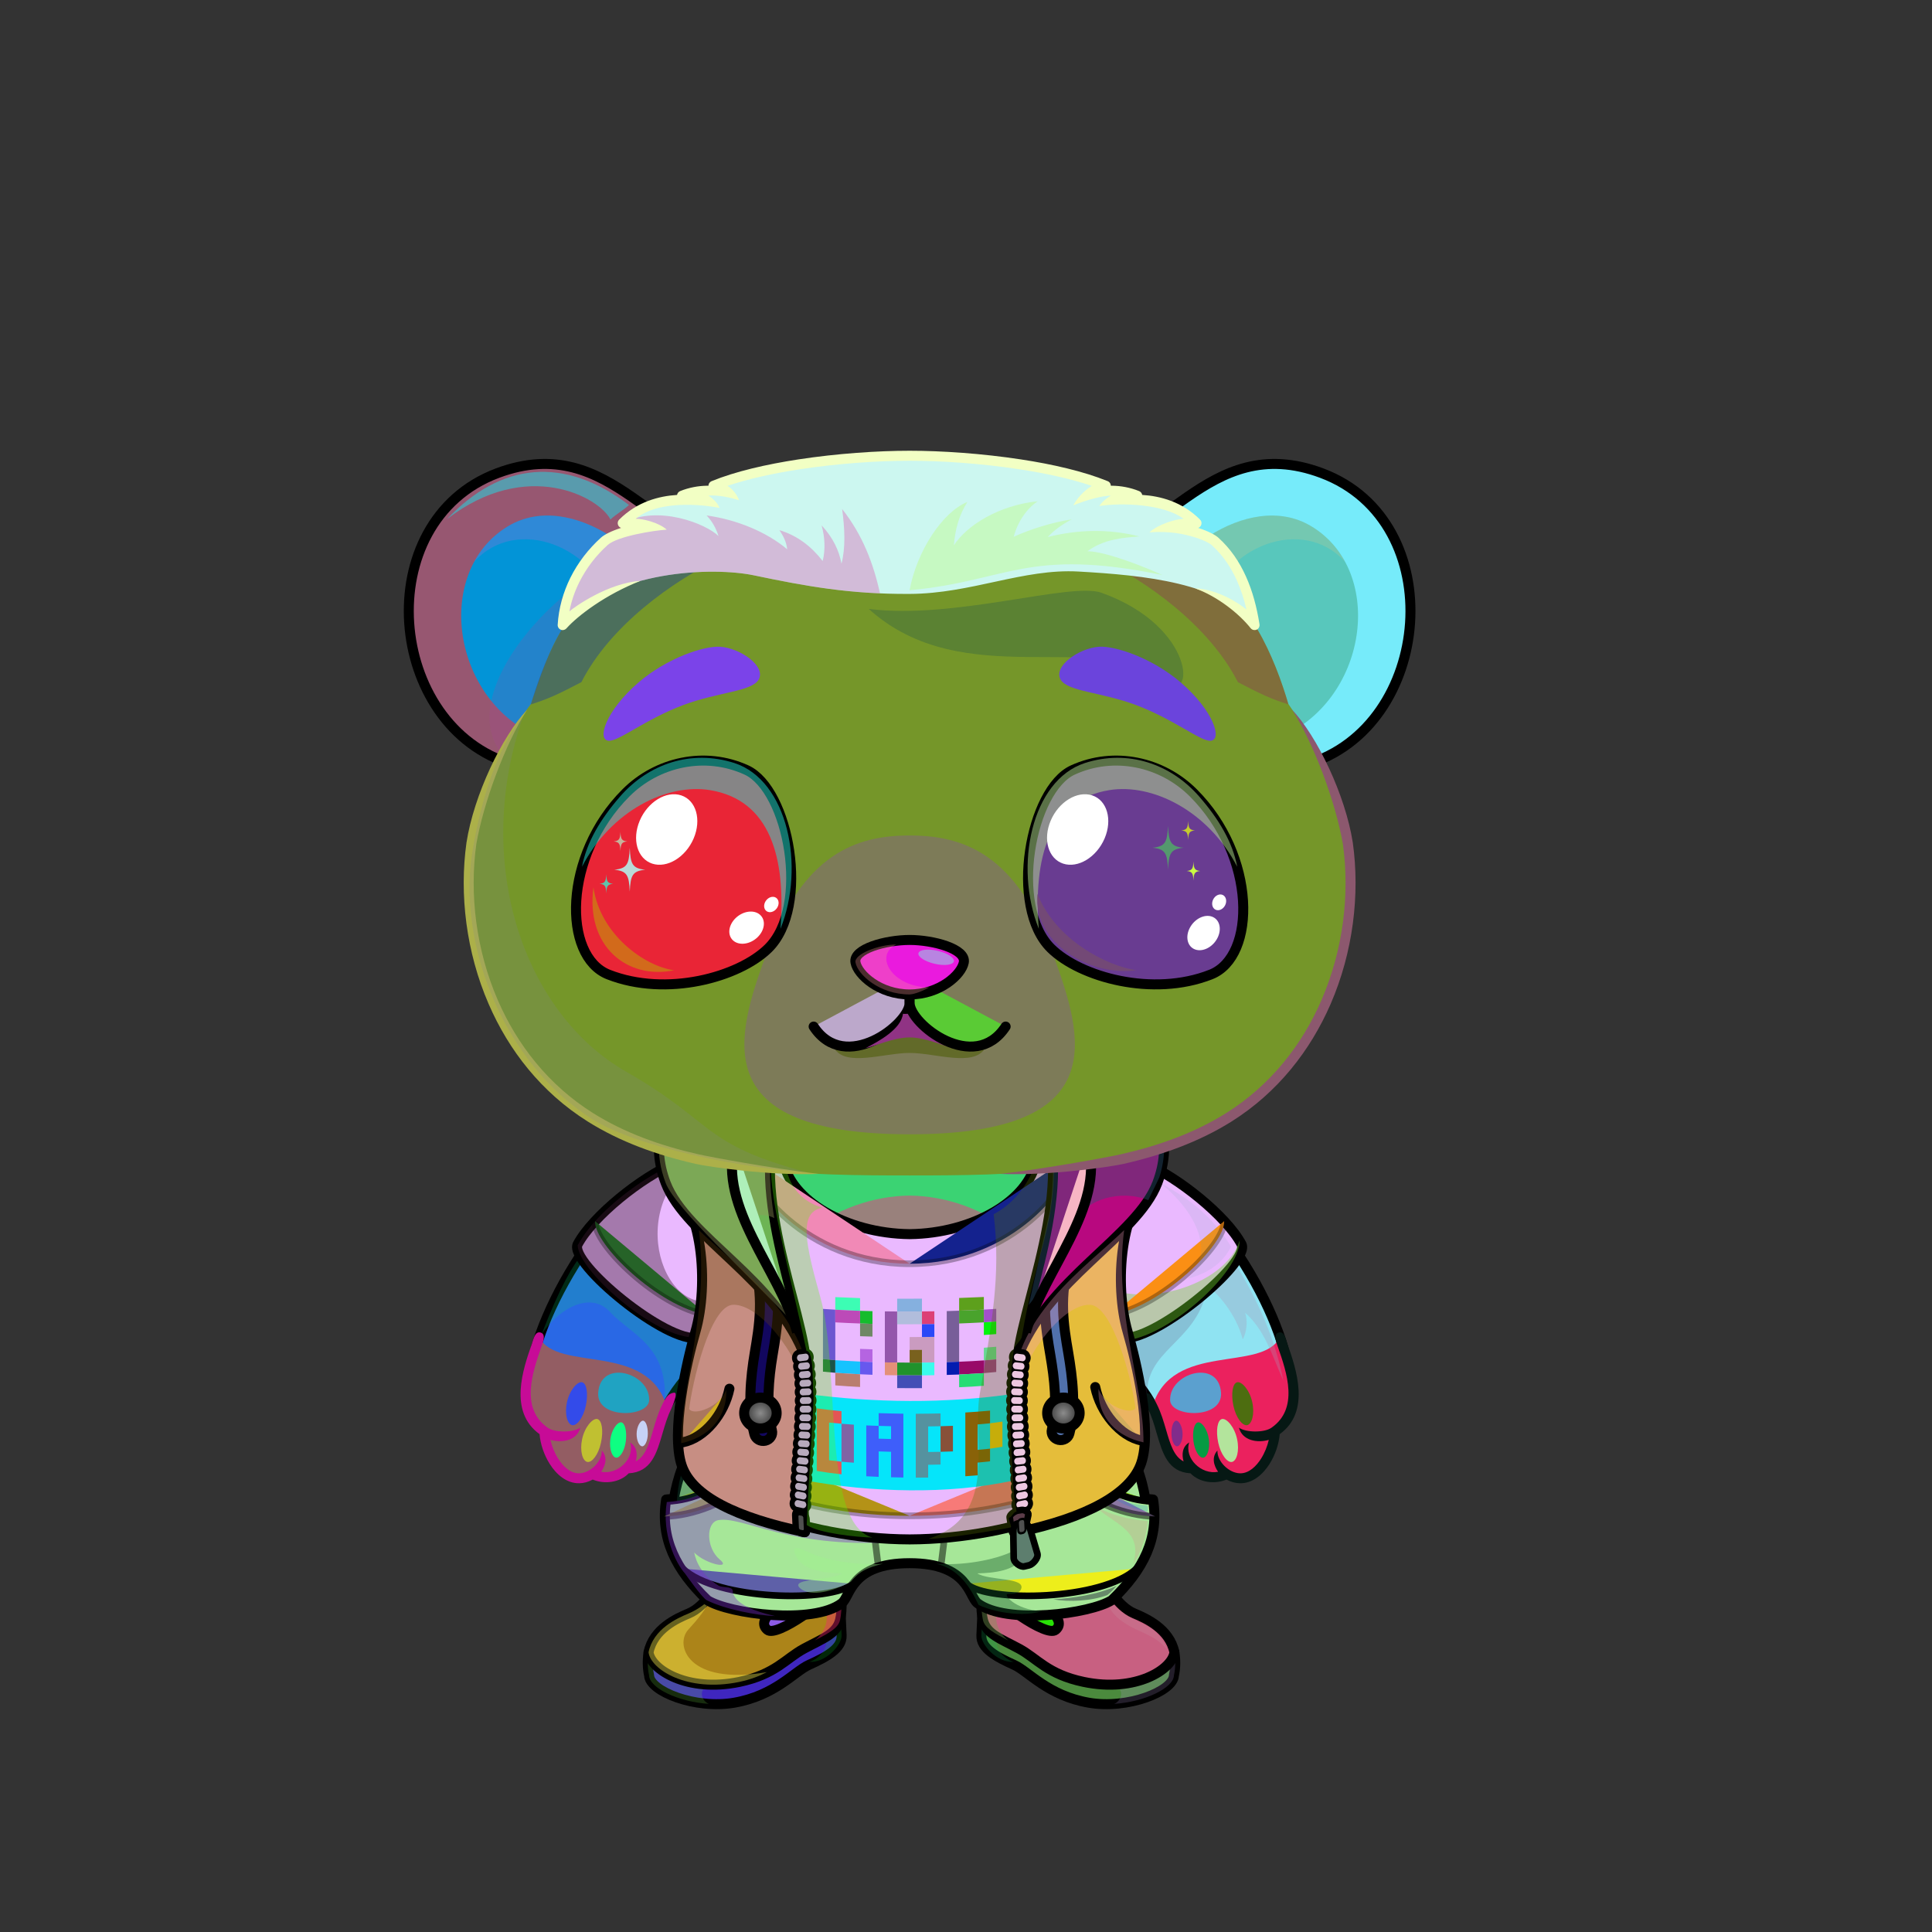 <?xml version="1.0" encoding="UTF-8"?><!DOCTYPE svg PUBLIC "-//W3C//DTD SVG 1.1//EN" "http://www.w3.org/Graphics/SVG/1.1/DTD/svg11.dtd"><!-- Creator: CorelDRAW X7 --><svg xmlns="http://www.w3.org/2000/svg" xmlns:xlink="http://www.w3.org/1999/xlink" xml:space="preserve" width="290mm" height="290mm" version="1.1" style="shape-rendering:geometricPrecision; text-rendering:geometricPrecision; image-rendering:optimizeQuality; fill-rule:evenodd; clip-rule:evenodd" viewBox="0 0 29000 29000">
 <rect x="0" y="0" width="29000" height="29000" fill="#333333" stroke="none"/>
 <defs>
  <style type="text/css">
   <![CDATA[
    .str5 {stroke:black;stroke-width:100;stroke-opacity:0.302}
    .str4 {stroke:black;stroke-width:100;stroke-opacity:0.502}
    .str2 {stroke:black;stroke-width:100;stroke-linecap:round;stroke-linejoin:round;stroke-opacity:0.502}
    .str1 {stroke:black;stroke-width:150}
    .str7 {stroke:black;stroke-width:150}
    .str3 {stroke:black;stroke-width:100;stroke-linecap:round;stroke-linejoin:round}
    .str8 {stroke:black;stroke-width:100;stroke-linecap:round;stroke-linejoin:round}
    .str9 {stroke:black;stroke-width:50;stroke-linecap:round;stroke-linejoin:round}
    .str0 {stroke:black;stroke-width:150;stroke-linecap:round;stroke-linejoin:round}
    .str6 {stroke:black;stroke-width:150;stroke-linecap:round;stroke-linejoin:round}
    .fil1 {fill:none}
    .fil9 {fill:none;fill-rule:nonzero}
    .fil26 {fill:none}
    .fil21 {fill:none}
    .fil25 {fill:black}
    .fil12 {fill:#141414}
    .fil40 {fill:#505050}
    .fil29 {fill:#966888}
    .fil5 {fill:#B58763}
    .fil3 {fill:#F0D6AF}
    .fil58 {fill:white}
    .fil28 {fill:white}
    .fil4 {fill:black;fill-rule:nonzero}
    .fil38 {fill:white;fill-opacity:0.102}
    .fil15 {fill:white;fill-opacity:0.102}
    .fil2 {fill:black;fill-opacity:0.2}
    .fil67 {fill:#FFFFCC;fill-opacity:0.2}
    .fil22 {fill:white;fill-opacity:0.2}
    .fil34 {fill:black;fill-opacity:0.302}
    .fil65 {fill:#CC3300;fill-opacity:0.302}
    .fil6 {fill:white;fill-opacity:0.302}
    .fil63 {fill:black;fill-opacity:0.302}
    .fil14 {fill:black;fill-opacity:0.4}
    .fil33 {fill:black;fill-opacity:0.4}
    .fil64 {fill:#CC3300;fill-opacity:0.502}
    .fil48 {fill:white;fill-opacity:0.502}
    .fil10 {fill:white;fill-opacity:0.502}
    .fil57 {fill:black;fill-opacity:0.502}
    .fil23 {fill:white;fill-opacity:0.502}
    .fil51 {fill:white;fill-opacity:0.502}
    .fil27 {fill:url(#id0)}
    .fil36 {fill:url(#id1)}
    .fil37 {fill:url(#id2)}
    .fil31 {fill:url(#id3)}
    .fil32 {fill:url(#id4)}
    .fil30 {fill:url(#id5)}
    .fil35 {fill:url(#id6)}
    .fil50 {fill:url(#id7)}
    .fil62 {fill:url(#id8)}
    .fil8 {fill:url(#id9)}
    .fil60 {fill:url(#id10)}
    .fil0 {fill:url(#id11)}
    .fil17 {fill:url(#id12)}
    .fil24 {fill:url(#id13)}
    .fil49 {fill:url(#id14)}
    .fil45 {fill:url(#id15)}
    .fil47 {fill:url(#id16)}
    .fil16 {fill:url(#id17)}
    .fil11 {fill:url(#id18)}
    .fil18 {fill:url(#id19)}
    .fil19 {fill:url(#id20)}
    .fil59 {fill:url(#id21)}
    .fil13 {fill:url(#id22)}
    .fil7 {fill:url(#id23)}
    .fil61 {fill:url(#id24)}
    .fil66 {fill:url(#id25)}
    .fil20 {fill:url(#id26)}
    .fil46 {fill:url(#id27)}
    .fil55 {fill:url(#id28)}
    .fil56 {fill:url(#id29)}
    .fil54 {fill:url(#id30)}
    .fil53 {fill:url(#id31)}
    .fil52 {fill:url(#id32)}
    .fil43 {fill:url(#id33)}
    .fil44 {fill:url(#id34)}
    .fil39 {fill:url(#id35);fill-rule:nonzero}
    .fil41 {fill:url(#id36);fill-rule:nonzero}
    .fil42 {fill:url(#id37);fill-rule:nonzero}
   ]]>
  </style>
  <linearGradient id="id0" gradientUnits="userSpaceOnUse" x1="12074" y1="21644.8" x2="15233.1" y2="21644.8">
   <stop offset="0" style="stop-opacity:1; stop-color:#AB820F"/>
   <stop offset="0.271" style="stop-opacity:1; stop-color:#F0B842"/>
   <stop offset="0.639" style="stop-opacity:1; stop-color:#F4BF3F"/>
   <stop offset="1" style="stop-opacity:1; stop-color:#D6A32D"/>
  </linearGradient>
  <linearGradient id="id1" gradientUnits="userSpaceOnUse" x1="15896.9" y1="18738" x2="15896.9" y2="21616.8">
   <stop offset="0" style="stop-opacity:1; stop-color:#282828"/>
   <stop offset="1" style="stop-opacity:1; stop-color:#464646"/>
  </linearGradient>
  <linearGradient id="id2" gradientUnits="userSpaceOnUse" x1="17284.8" y1="16786.5" x2="15460.3" y2="19790">
   <stop offset="0" style="stop-opacity:1; stop-color:#141414"/>
   <stop offset="1" style="stop-opacity:1; stop-color:#323232"/>
  </linearGradient>
  <linearGradient id="id3" gradientUnits="userSpaceOnUse" xlink:href="#id1" x1="11471" y1="18738" x2="11471" y2="21629.5">
  </linearGradient>
  <linearGradient id="id4" gradientUnits="userSpaceOnUse" xlink:href="#id2" x1="10079.1" y1="16786.5" x2="11903.6" y2="19790">
  </linearGradient>
  <linearGradient id="id5" gradientUnits="userSpaceOnUse" xlink:href="#id2" x1="11078.3" y1="22998" x2="11078.3" y2="17222.2">
  </linearGradient>
  <linearGradient id="id6" gradientUnits="userSpaceOnUse" xlink:href="#id2" x1="16285.6" y1="22998" x2="16285.6" y2="17222.2">
  </linearGradient>
  <linearGradient id="id7" gradientUnits="userSpaceOnUse" x1="13654" y1="7273" x2="13654" y2="17644">
   <stop offset="0" style="stop-opacity:1; stop-color:#FFF1DE"/>
   <stop offset="0.749" style="stop-opacity:1; stop-color:#EBCC9F"/>
   <stop offset="1" style="stop-opacity:1; stop-color:#C7A473"/>
  </linearGradient>
  <linearGradient id="id8" gradientUnits="userSpaceOnUse" x1="13654" y1="14109" x2="13654" y2="14927">
   <stop offset="0" style="stop-opacity:1; stop-color:#FFCCCC"/>
   <stop offset="1" style="stop-opacity:1; stop-color:#453F2C"/>
  </linearGradient>
  <linearGradient id="id9" gradientUnits="userSpaceOnUse" x1="13653.8" y1="17442" x2="13653.8" y2="23351">
   <stop offset="0" style="stop-opacity:1; stop-color:#C7A473"/>
   <stop offset="0.059" style="stop-opacity:1; stop-color:#C7A473"/>
   <stop offset="0.529" style="stop-opacity:1; stop-color:#EED2A9"/>
   <stop offset="1" style="stop-opacity:1; stop-color:#EDCC9F"/>
  </linearGradient>
  <linearGradient id="id10" gradientUnits="userSpaceOnUse" x1="15528.4" y1="12994.5" x2="18426.4" y2="12994.5">
   <stop offset="0" style="stop-opacity:1; stop-color:#00FFC8"/>
   <stop offset="0.529" style="stop-opacity:1; stop-color:#00FFC8"/>
   <stop offset="0.502" style="stop-opacity:1; stop-color:#99FFFF"/>
   <stop offset="1" style="stop-opacity:1; stop-color:#00FFC8"/>
  </linearGradient>
  <linearGradient id="id11" gradientUnits="userSpaceOnUse" x1="16980.7" y1="17305.8" x2="17925.5" y2="21098.2">
   <stop offset="0" style="stop-opacity:1; stop-color:#C7A473"/>
   <stop offset="0.839" style="stop-opacity:1; stop-color:#F0D6AF"/>
   <stop offset="1" style="stop-opacity:1; stop-color:#F0D6AF"/>
  </linearGradient>
  <linearGradient id="id12" gradientUnits="userSpaceOnUse" x1="17173.2" y1="23849" x2="15185.7" y2="25141.5">
   <stop offset="0" style="stop-opacity:1; stop-color:#3B3B3B"/>
   <stop offset="1" style="stop-opacity:1; stop-color:#141414"/>
  </linearGradient>
  <linearGradient id="id13" gradientUnits="userSpaceOnUse" x1="15840" y1="17126.1" x2="11467.2" y2="23293.8">
   <stop offset="0" style="stop-opacity:1; stop-color:#44474A"/>
   <stop offset="1" style="stop-opacity:1; stop-color:#151517"/>
  </linearGradient>
  <linearGradient id="id14" gradientUnits="userSpaceOnUse" x1="19860.8" y1="8132.55" x2="17833.1" y2="10687.3">
   <stop offset="0" style="stop-opacity:1; stop-color:#F2E6E6"/>
   <stop offset="1" style="stop-opacity:1; stop-color:#B58383"/>
  </linearGradient>
  <linearGradient id="id15" gradientUnits="userSpaceOnUse" xlink:href="#id7" x1="8609.03" y1="6963.9" x2="8609.03" y2="11474">
  </linearGradient>
  <linearGradient id="id16" gradientUnits="userSpaceOnUse" xlink:href="#id7" x1="18698.3" y1="6963.9" x2="18698.3" y2="11474">
  </linearGradient>
  <linearGradient id="id17" gradientUnits="userSpaceOnUse" x1="17503.4" y1="25145.6" x2="14868.1" y2="24627.6">
   <stop offset="0" style="stop-opacity:1; stop-color:#B3B3B3"/>
   <stop offset="0.29" style="stop-opacity:1; stop-color:white"/>
   <stop offset="0.69" style="stop-opacity:1; stop-color:white"/>
   <stop offset="1" style="stop-opacity:1; stop-color:#C4C4C4"/>
  </linearGradient>
  <linearGradient id="id18" gradientUnits="userSpaceOnUse" x1="9860.47" y1="25145.7" x2="12495.9" y2="24627.6">
   <stop offset="0" style="stop-opacity:1; stop-color:#B3B3B3"/>
   <stop offset="0.529" style="stop-opacity:1; stop-color:#BBBBBB"/>
   <stop offset="0.29" style="stop-opacity:1; stop-color:white"/>
   <stop offset="0.69" style="stop-opacity:1; stop-color:white"/>
   <stop offset="1" style="stop-opacity:1; stop-color:#C4C4C4"/>
  </linearGradient>
  <linearGradient id="id19" gradientUnits="userSpaceOnUse" x1="10473.1" y1="23597.1" x2="16834" y2="22234.1">
   <stop offset="0" style="stop-opacity:1; stop-color:#33303D"/>
   <stop offset="0.51" style="stop-opacity:1; stop-color:#334056"/>
   <stop offset="1" style="stop-opacity:1; stop-color:#335170"/>
  </linearGradient>
  <linearGradient id="id20" gradientUnits="userSpaceOnUse" x1="14557" y1="23934.1" x2="17046" y2="23934.1">
   <stop offset="0" style="stop-opacity:1; stop-color:#586480"/>
   <stop offset="0.49" style="stop-opacity:1; stop-color:#8A92A4"/>
   <stop offset="1" style="stop-opacity:1; stop-color:#BDC1C9"/>
  </linearGradient>
  <linearGradient id="id21" gradientUnits="userSpaceOnUse" x1="17423.8" y1="14733.1" x2="16669" y2="11459.6">
   <stop offset="0" style="stop-opacity:1; stop-color:#00CCFF"/>
   <stop offset="1" style="stop-opacity:1; stop-color:black"/>
  </linearGradient>
  <linearGradient id="id22" gradientUnits="userSpaceOnUse" xlink:href="#id12" x1="12616.9" y1="24519.8" x2="9751.12" y2="24470.8">
  </linearGradient>
  <linearGradient id="id23" gradientUnits="userSpaceOnUse" xlink:href="#id11" x1="10327.1" y1="17305.8" x2="9381.61" y2="21098.1">
  </linearGradient>
  <linearGradient id="id24" gradientUnits="userSpaceOnUse" x1="17010.9" y1="11456.9" x2="16575.8" y2="14232">
   <stop offset="0" style="stop-opacity:1; stop-color:black"/>
   <stop offset="1" style="stop-opacity:1; stop-color:#0099BF"/>
  </linearGradient>
  <linearGradient id="id25" gradientUnits="userSpaceOnUse" x1="13567.7" y1="9572.27" x2="13710.4" y2="6651.73">
   <stop offset="0" style="stop-opacity:1; stop-color:#802000"/>
   <stop offset="1" style="stop-opacity:1; stop-color:#FF7142"/>
  </linearGradient>
  <linearGradient id="id26" gradientUnits="userSpaceOnUse" xlink:href="#id20" x1="10261" y1="23934.1" x2="12751" y2="23934.1">
  </linearGradient>
  <linearGradient id="id27" gradientUnits="userSpaceOnUse" xlink:href="#id14" x1="7446.78" y1="8132.77" x2="9475.22" y2="10687">
  </linearGradient>
  <linearGradient id="id28" gradientUnits="userSpaceOnUse" xlink:href="#id10" x1="8908.09" y1="12994.5" x2="11806.6" y2="12994.5">
  </linearGradient>
  <linearGradient id="id29" gradientUnits="userSpaceOnUse" xlink:href="#id24" x1="10739.7" y1="11456.9" x2="10304.5" y2="14232">
  </linearGradient>
  <linearGradient id="id30" gradientUnits="userSpaceOnUse" xlink:href="#id21" x1="10638.6" y1="14733.1" x2="9883.77" y2="11459.6">
  </linearGradient>
  <linearGradient id="id31" gradientUnits="userSpaceOnUse" x1="17058.3" y1="10889.7" x2="17090.5" y2="9936.47">
   <stop offset="0" style="stop-opacity:1; stop-color:black"/>
   <stop offset="0.588" style="stop-opacity:1; stop-color:#342C1F"/>
   <stop offset="1" style="stop-opacity:1; stop-color:#69583F"/>
  </linearGradient>
  <linearGradient id="id32" gradientUnits="userSpaceOnUse" xlink:href="#id31" x1="10249.7" y1="10889.7" x2="10217.5" y2="9936.47">
  </linearGradient>
  <radialGradient id="id33" gradientUnits="userSpaceOnUse" gradientTransform="matrix(1 -0 -0 1 0 0)" cx="11414.5" cy="21210.3" r="266.77" fx="11414.5" fy="21210.3">
   <stop offset="0" style="stop-opacity:1; stop-color:#8C8C8C"/>
   <stop offset="1" style="stop-opacity:1; stop-color:#282828"/>
  </radialGradient>
  <radialGradient id="id34" gradientUnits="userSpaceOnUse" gradientTransform="matrix(1 -0 -0 1 0 0)" xlink:href="#id33" cx="15961.9" cy="21210.3" r="266.77" fx="15961.9" fy="21210.3">
  </radialGradient>
  <linearGradient id="id35" gradientUnits="userSpaceOnUse" x1="11651.3" y1="21941" x2="12457.1" y2="21015.9">
   <stop offset="0" style="stop-opacity:1; stop-color:#525050"/>
   <stop offset="1" style="stop-opacity:1; stop-color:#ADA6A6"/>
  </linearGradient>
  <linearGradient id="id36" gradientUnits="userSpaceOnUse" xlink:href="#id35" x1="14901.5" y1="21941" x2="15707.3" y2="21015.9">
  </linearGradient>
  <linearGradient id="id37" gradientUnits="userSpaceOnUse" xlink:href="#id35" x1="15513.2" y1="23001.9" x2="15270.8" y2="23364.9">
  </linearGradient>
 </defs>
  <g>
    <animateTransform type="translate" values="0;0 200;0;0 200;0;0 200;0;0 200;0" dur="10" repeatCount="indefinite" additive="sum" attributeName="transform"/>
 <g id="RightHand">
  <path class="fil0" d="M16111 17210c1487,-179 2823,1880 3151,3021 160,558 -1806,1220 -1964,882 -68,-147 -295,-477 -571,-705 -149,-820 -321,-1468 -1092,-3106 169,-47 290,-69 476,-92z" style="fill:#a81b1b"/>
  <path class="fil1 str0" d="M16111 17205c1487,-179 2823,1880 3151,3021 160,558 -1806,1220 -1964,882 -68,-147 -295,-477 -571,-705 -149,-820 -321,-1468 -1092,-3106 169,-47 290,-69 476,-92z" style="fill:#8fe3f2"/>
  <path class="fil2" d="M17217 20971c-131,-206 -302,-406 -490,-563 -50,-606 -203,-1164 -276,-1762 165,148 1817,86 1656,756 -184,767 -921,861 -890,1569z" style="fill:#663865"/>
 </g>
 <g id="RightPaw">
  <path class="fil3" d="M19212 20074c101,319 446,1074 -76,1413 -8,341 -321,891 -722,638 -151,80 -387,68 -509,-83 -446,-4 -409,-537 -607,-929 295,-982 1641,-506 1914,-1039z" style="fill:#eb215e"/>
  <path class="fil4" d="M19190 20003c89,-30 112,105 135,170 130,372 354,1015 -116,1354 -11,143 -66,311 -153,448 -99,155 -252,294 -446,289 -65,-1 -132,-19 -200,-55 -176,73 -404,47 -540,-94 -338,-20 -419,-297 -509,-605 -35,-123 -73,-250 -129,-363 -19,-37 -94,-221 -57,-240 16,-8 67,4 101,36 47,44 78,115 89,136 63,125 102,260 140,389 60,206 115,395 261,468 -29,-101 -22,-219 84,-284 -76,237 182,489 434,440 -65,-93 -101,-219 -10,-319 -6,164 172,338 339,342 137,3 248,-112 316,-220 55,-87 95,-188 116,-282 -169,50 -397,13 -448,-183 104,74 378,78 488,1 414,-287 232,-827 98,-1209 -22,-63 -77,-193 7,-219z" style="fill:#061814"/>
  <path class="fil5" d="M18721 21392c-70,15 -168,-109 -207,-290 -38,-180 -13,-339 57,-354 70,-15 188,120 226,300 39,181 -7,329 -76,344z" style="fill:#4d6d10"/>
  <path class="fil5" d="M18493 21944c-70,15 -168,-109 -207,-289 -38,-181 -13,-340 57,-355 70,-14 188,120 226,301 39,180 -7,328 -76,343z" style="fill:#b3e49c"/>
  <path class="fil5" d="M18061 21880c-58,7 -128,-100 -147,-248 -19,-148 13,-275 70,-282 57,-7 143,110 162,258 19,148 -28,265 -85,272z" style="fill:#069b43"/>
  <path class="fil5" d="M17668 21710c-41,0 -83,-82 -84,-190 -2,-107 31,-195 72,-195 42,-1 94,90 95,197 2,108 -41,187 -83,188z" style="fill:#812c8b"/>
  <path class="fil5" d="M18328 20905c28,402 -757,372 -764,113 -13,-411 729,-626 764,-113z" style="fill:#5ba0cf"/>
  <path class="fil6" d="M18497 18897c381,601 648,1211 766,1828 -174,-393 -279,-762 -575,-1022 45,115 25,304 -35,401 -71,-292 -294,-625 -539,-813 93,-102 290,-292 383,-394z" style="fill:#aa96b4"/>
 </g>
 <g id="LeftHand">
  <path class="fil7" d="M11197 17210c-1488,-179 -2824,1880 -3151,3021 -160,558 1806,1220 1963,882 69,-147 296,-477 571,-705 149,-820 322,-1468 1092,-3106 -168,-47 -290,-69 -475,-92z" style="fill:#c34218"/>
  <path class="fil1 str0" d="M11197 17205c-1488,-179 -2824,1880 -3151,3021 -160,558 1806,1220 1963,882 69,-147 296,-477 571,-705 149,-820 322,-1468 1092,-3106 -168,-47 -290,-69 -475,-92z" style="fill:#2968e5"/>
  <path class="fil2" d="M9961 21200c255,-270 432,-635 619,-792 51,-606 203,-1164 276,-1762 -136,122 -1402,-416 -1849,-15 -70,63 -319,-50 -878,1399 271,-409 744,-646 1025,-340 336,366 943,521 807,1510z" style="fill:#07db73"/>
 </g>
 <g id="LeftPaw">
  <path class="fil3" d="M8095 20074c-101,319 -445,1074 76,1413 8,341 322,891 722,638 152,80 388,68 510,-83 446,-4 408,-537 606,-929 -294,-982 -1641,-506 -1914,-1039z" style="fill:#935d63"/>
  <path class="fil4" d="M8118 20003c-89,-30 -112,105 -135,170 -130,372 -355,1015 116,1354 11,143 66,311 153,448 98,155 252,294 446,289 65,-1 131,-19 199,-55 176,73 405,47 540,-94 339,-20 419,-297 509,-605 36,-123 73,-250 130,-363 19,-37 93,-221 56,-240 -15,-8 -66,4 -100,36 -47,44 -79,115 -89,136 -63,125 -103,260 -140,389 -60,206 -116,395 -261,468 29,-101 22,-219 -84,-284 76,237 -182,489 -434,440 64,-93 101,-219 9,-319 6,164 -171,338 -338,342 -138,3 -248,-112 -316,-220 -56,-87 -96,-188 -117,-282 170,50 397,13 449,-183 -104,74 -378,78 -489,1 -414,-287 -231,-827 -98,-1209 22,-63 78,-193 -6,-219z" style="fill:#c70b97"/>
  <path class="fil5" d="M8587 21392c70,15 168,-109 206,-290 39,-180 14,-339 -56,-354 -70,-15 -188,120 -227,300 -38,181 7,329 77,344z" style="fill:#334bea"/>
  <path class="fil5" d="M8815 21944c70,15 168,-109 206,-289 39,-181 14,-340 -56,-355 -70,-14 -188,120 -227,301 -38,180 7,328 77,343z" style="fill:#c0c031"/>
  <path class="fil5" d="M9247 21880c57,7 128,-100 147,-248 18,-148 -13,-275 -70,-282 -58,-7 -144,110 -163,258 -18,148 29,265 86,272z" style="fill:#0eff82"/>
  <path class="fil5" d="M9640 21710c41,0 83,-82 84,-190 1,-107 -31,-195 -73,-195 -41,-1 -94,90 -95,197 -1,108 42,187 84,188z" style="fill:#c7d2f7"/>
  <path class="fil5" d="M8979 20905c-27,402 757,372 765,113 12,-411 -729,-626 -765,-113z" style="fill:#20a3c2"/>
 </g>
 <g id="Body">
  <path class="fil8" d="M13654 23351c1692,-3 2768,-307 3233,-1926 302,-1052 -330,-2764 -1019,-3983 -551,110 -1409,139 -2214,150 -806,-11 -1663,-40 -2215,-150 -688,1219 -1321,2931 -1018,3983 465,1619 1541,1923 3233,1926z" style="fill:#3bd373"/>
  <path class="fil2" d="M11416 22901c-455,-288 -787,-750 -995,-1476 -211,-735 34,-1792 435,-2779 -591,2230 70,3628 560,4255z" style="fill:#5146a3"/>
  <path class="fil4" d="M11416 22901c-539,-241 -960,-968 -1067,-1455 -108,-487 -59,-1102 131,-1659 -71,577 -87,1191 13,1618 104,444 495,1184 923,1496z" style="fill:#6d23d7"/>
  <path class="fil9" d="M12621 22856c-1016,-156 -1749,-629 -1932,-1889 -2,-17 -5,-34 -7,-51l0 -4c-2,-16 -4,-32 -5,-48l-1 -7c-1,-15 -3,-31 -4,-46l0 -8c-2,-15 -3,-30 -3,-46l-1 -8c-1,-16 -1,-31 -2,-47l0 -6c-1,-17 -1,-34 -1,-51l0 -5c0,-17 0,-34 0,-50l0 -8c0,-15 0,-31 1,-47l0 -9c1,-15 1,-30 2,-46l0 -11c1,-14 2,-29 3,-44l1 -12c1,-15 2,-29 3,-44l1 -13c1,-15 3,-31 4,-46l2 -14c1,-15 3,-30 5,-44l1 -15c2,-14 4,-27 5,-41l3 -18c2,-13 3,-26 5,-39l3 -18c2,-12 4,-25 6,-38 1,-7 2,-14 4,-22 2,-12 4,-25 6,-37l4 -23c2,-11 4,-23 6,-34 2,-9 4,-18 6,-28 2,-10 4,-21 6,-32 2,-9 4,-18 6,-27 2,-11 4,-21 7,-32l6 -27c2,-11 4,-21 7,-31 3,-13 6,-25 9,-37l5 -21c3,-14 6,-27 9,-40l5 -18c4,-14 7,-28 11,-42l4 -15c4,-15 8,-30 12,-46l3 -8c4,-16 9,-33 14,-49l1 -7m15 -50l9 -28c5,-17 10,-34 15,-52l2 -5c6,-17 11,-34 17,-51l1 -6c6,-18 12,-36 18,-54l0 -1c-142,1971 409,3124 1703,3596" style="fill:#3736d6"/>
  <path class="fil9" d="M12621 22856c-1016,-156 -1749,-629 -1932,-1889 -2,-17 -5,-34 -7,-51l0 -4c-2,-16 -4,-32 -5,-48l-1 -7c-1,-15 -3,-31 -4,-46l0 -8c-2,-15 -3,-30 -3,-46l-1 -8c-1,-16 -1,-31 -2,-47l0 -6c-1,-17 -1,-34 -1,-51l0 -5c0,-17 0,-34 0,-50l0 -8c0,-15 0,-31 1,-47l0 -9c1,-15 1,-30 2,-46l0 -11c1,-14 2,-29 3,-44l1 -12c1,-15 2,-29 3,-44l1 -13c1,-15 3,-31 4,-46l2 -14c1,-15 3,-30 5,-44l1 -15c2,-14 4,-27 5,-41l3 -18c2,-13 3,-26 5,-39l3 -18c2,-12 4,-25 6,-38 1,-7 2,-14 4,-22 2,-12 4,-25 6,-37l4 -23c2,-11 4,-23 6,-34 2,-9 4,-18 6,-28 2,-10 4,-21 6,-32 2,-9 4,-18 6,-27 2,-11 4,-21 7,-32l6 -27c2,-11 4,-21 7,-31 3,-13 6,-25 9,-37l5 -21c3,-14 6,-27 9,-40l5 -18c4,-14 7,-28 11,-42l4 -15c4,-15 8,-30 12,-46l3 -8c4,-16 9,-33 14,-49l1 -7m15 -50l9 -28c5,-17 10,-34 15,-52l2 -5c6,-17 11,-34 17,-51l1 -6c6,-18 12,-36 18,-54l0 -1c-142,1971 409,3124 1703,3596" style="fill:#89edaa"/>
  <path class="fil2" d="M15892 22901c455,-288 786,-750 995,-1476 211,-735 -34,-1792 -436,-2779 592,2230 -69,3628 -559,4255z" style="fill:#2e942b"/>
  <path class="fil4" d="M15892 22901c539,-241 960,-968 1067,-1455 107,-487 59,-1102 -132,-1659 72,577 87,1191 -12,1618 -104,444 -496,1184 -923,1496z" style="fill:#fa8140"/>
  <path class="fil10" d="M13654 17946c1091,13 2253,769 2652,2305 383,1476 -497,2906 -2652,2919 -2155,-13 -3035,-1443 -2652,-2919 398,-1536 1561,-2292 2652,-2305z" style="fill:#f83085"/>
 </g>
    </g>
 <g id="Boots">
  <g id="_2011419199456">
   <path class="fil11 str0" d="M9735 24801c-17,115 -17,234 8,347 5,238 694,513 1279,410 613,-107 900,-467 1119,-567 265,-120 501,-246 492,-443l-16 -355c-961,202 -1921,405 -2882,608z" style="fill:#3f26bf"/>
   <path class="fil2" d="M12149 24946c256,13 490,-265 484,-398 -6,-118 -11,-237 -16,-355 -78,16 -156,32 -233,49 0,112 0,225 0,338 63,109 -41,299 -235,366z" style="fill:#0ac628"/>
   <path class="fil2" d="M9735 24801c-17,115 -17,234 8,347 4,187 430,397 897,428 -106,-41 -159,-211 -26,-255l26 -711 -905 191z" style="fill:#76de46"/>
   <path class="fil12 str1" d="M11653 23881c212,128 568,155 768,125 -27,179 -150,249 -231,308 -197,129 -455,302 -645,346 -38,-43 -133,-292 -170,-334 76,-126 202,-319 278,-445z" style="fill:#8b5ae6"/>
   <path class="fil13 str0" d="M10336 24219c-176,73 -529,232 -601,582 28,255 578,609 1363,445 542,-114 695,-351 970,-499 281,-152 489,-218 542,-432 37,-151 28,-395 -17,-544 -169,262 -937,807 -1073,695 -225,-185 388,-476 271,-587 -95,-90 -758,-230 -931,-155 -129,56 -254,382 -524,495z" style="fill:#ac8419"/>
   <path class="fil14" d="M12230 24624c208,-109 354,-185 380,-309 33,-152 28,-395 -17,-544 -62,96 -202,228 -363,353 257,-37 223,337 0,500z" style="fill:#f42671"/>
   <path class="fil14" d="M10336 24219c-176,73 -529,232 -601,582 28,255 578,609 1363,445 168,-36 302,-88 413,-147 -1195,206 -1385,-414 -1180,-637 141,-154 299,-344 309,-445 -68,76 -204,160 -304,202z" style="fill:#fef451"/>
   <path class="fil15" d="M11281 23805c133,20 318,59 431,121 -85,115 -214,167 -306,362 23,-174 101,-242 125,-315 25,-79 -149,-127 -250,-168z" style="fill:#2bf03e"/>
   <path class="fil16 str0" d="M17628 24801c18,115 18,234 -7,347 -6,238 -695,513 -1280,410 -612,-107 -899,-467 -1118,-567 -265,-120 -501,-246 -492,-443l16 -355c961,202 1921,405 2881,608z" style="fill:#4b8a3d"/>
   <path class="fil2" d="M15215 24946c-256,13 -490,-265 -484,-398 5,-118 11,-237 16,-355 78,16 156,32 233,49 0,112 0,225 0,338 -64,109 41,299 235,366z" style="fill:#13c163"/>
   <path class="fil2" d="M17628 24801c18,115 18,234 -7,347 -5,187 -431,397 -897,428 106,-41 159,-211 26,-255l-26 -711 904 191z" style="fill:#b199d3"/>
   <path class="fil12 str1" d="M15711 23881c-212,128 -569,155 -768,125 27,179 150,249 231,308 197,129 455,302 645,346 38,-43 132,-292 170,-334 -76,-126 -202,-319 -278,-445z" style="fill:#28e106"/>
   <path class="fil17 str0" d="M17028 24219c175,73 529,232 600,582 -27,255 -577,609 -1362,445 -543,-114 -695,-351 -970,-499 -281,-152 -490,-218 -542,-432 -37,-151 -28,-395 17,-544 169,262 936,807 1073,695 225,-185 -388,-476 -271,-587 94,-90 758,-230 931,-155 129,56 254,382 524,495z" style="fill:#c86081"/>
   <path class="fil14" d="M15134 24624c-209,-109 -354,-185 -380,-309 -33,-152 -28,-395 17,-544 61,96 202,228 363,353 -257,-37 -224,337 0,500z" style="fill:#799e54"/>
   <path class="fil15" d="M15858 23860c117,-39 533,-112 608,-65 92,57 171,263 393,416 299,207 494,162 668,558 -217,-272 -510,-262 -766,-500 -204,-190 -198,-512 -903,-409z" style="fill:#caded1"/>
  </g>
 </g>
 <g id="Trousers">
   <animateTransform type="translate" values="0;0 50;0;0 50;0;0 50;0;0 50;0" dur="10" repeatCount="indefinite" additive="sum" attributeName="transform"/>
  <path class="fil18" d="M13654 23464c-890,0 -885,499 -1019,601 -431,327 -1692,159 -2016,-45 -479,-462 -712,-928 -620,-1512 31,-5 85,-4 116,-10 52,-295 157,-663 398,-916 978,0 2163,343 3141,343 978,0 2163,-343 3141,-343 240,253 346,621 397,916 31,6 85,5 116,10 92,584 -140,1050 -620,1512 -324,204 -1584,372 -2015,45 -134,-102 -130,-601 -1019,-601z" style="fill:#6b2f4f"/>
  <path class="fil19" d="M14658 24014c107,104 425,253 866,237 441,-17 979,-128 1156,-249 92,-108 274,-278 366,-386 -844,419 -2000,404 -2489,216 34,61 68,121 101,182z" style="fill:#72988f"/>
  <path class="fil20" d="M12649 24014c-107,104 -425,253 -866,237 -440,-17 -978,-128 -1156,-249 -92,-108 -273,-278 -366,-386 844,419 2001,404 2490,216 -34,61 -68,121 -102,182z" style="fill:#f1e2ec"/>
  <path class="fil1 str0" d="M13654 23464c-890,0 -885,499 -1019,601 -431,327 -1692,159 -2016,-45 -479,-462 -712,-928 -620,-1512 31,-5 85,-4 116,-10 52,-295 157,-663 398,-916 978,0 2163,343 3141,343 978,0 2163,-343 3141,-343 240,253 346,621 397,916 31,6 85,5 116,10 92,584 -140,1050 -620,1512 -324,204 -1584,372 -2015,45 -134,-102 -130,-601 -1019,-601z" style="fill:#a6e798"/>
  <path class="fil21 str2" d="M11139 22219c15,20 31,39 50,57 -268,270 -779,478 -1220,486" style="fill:#a7c93e"/>
  <path class="fil1 str3" d="M10022 22535c367,-8 785,-206 1022,-435 16,16 31,33 45,51" style="fill:#dbf626"/>
  <line class="fil21 str4" x1="13070" y1="22595" x2="13184" y2="23516"/>
  <path class="fil1 str3" d="M10249 23545c508,481 2242,513 2551,228" style="fill:#5e60a8"/>
  <path class="fil14" d="M13254 23473c-376,29 -863,-47 -1159,-192 -201,-99 -200,-18 -133,100 110,195 420,230 676,236 -168,111 -766,72 -639,212 92,100 349,137 770,-84 89,-99 163,-199 485,-272z" style="fill:#9ff28d"/>
  <path class="fil14" d="M10706 22327c502,386 1824,753 2663,823 -1537,87 -2229,-397 -2588,-332 -187,35 -185,418 24,592 180,149 -207,72 -385,-106 28,148 126,349 366,497 55,34 209,9 212,76 10,173 270,298 635,380 -277,-7 -757,-103 -1024,-237 -65,-33 -282,-337 -325,-399 -143,-157 -354,-598 -275,-1075 237,-14 469,-79 697,-219z" style="fill:#7b2fcb"/>
  <path class="fil14" d="M10162 22529c151,-7 448,-99 553,-182 -154,-140 -277,-321 -350,-539 -127,197 -192,471 -203,721z" style="fill:#0f4a35"/>
  <line class="fil21 str4" x1="14237" y1="22595" x2="14123" y2="23516"/>
  <path class="fil1 str3" d="M17059 23545c-508,481 -2243,513 -2551,228" style="fill:#edee1b"/>
  <path class="fil21 str2" d="M16198 22178c-24,34 -48,68 -79,98 267,270 779,478 1220,486" style="fill:#8b77a3"/>
  <path class="fil1 str3" d="M17285 22535c-366,-8 -784,-206 -1021,-435 -20,19 -37,40 -53,61" style="fill:#8bdf0e"/>
  <path class="fil14" d="M14054 23473c375,29 862,-47 1158,-192 201,-99 201,-18 134,100 -110,195 -421,230 -676,236 168,111 724,56 658,233 -23,62 -90,76 -203,76 -65,0 91,231 515,260 -387,109 -837,-36 -952,-96 -136,-294 -313,-544 -634,-617z" style="fill:#13552a"/>
  <path class="fil22" d="M16411 22588c214,145 556,229 814,242 -12,213 -91,469 -216,644 157,-515 -290,-588 -598,-886z" style="fill:#e7708b"/>
  <path class="fil22" d="M16644 22441c180,88 381,149 578,159 6,27 6,61 5,88 -211,-32 -413,-122 -583,-247z" style="fill:#0982e1"/>
  <path class="fil23" d="M15808 24007c290,-19 662,-68 952,-202 -48,54 -74,86 -137,137 -239,91 -569,107 -815,65z" style="fill:#282d3c"/>
 </g>
  <g>
    <animateTransform type="translate" values="0;0 200;0;0 200;0;0 200;0;0 200;0" dur="10" repeatCount="indefinite" additive="sum" attributeName="transform"/>
 <g id="Shirt">
  <path class="fil24 str0" d="M13654 18525c-954,-11 -1797,-508 -1899,-1108 -266,-170 -1245,-116 -1640,49 -479,199 -1215,784 -1444,1211 -138,276 1344,1500 1811,1402 -126,359 -196,1287 -286,1667 222,705 1852,1356 3458,1361 1606,-5 3262,-656 3484,-1361 -90,-380 -187,-1308 -312,-1667 467,98 1949,-1126 1810,-1402 -228,-427 -964,-1012 -1443,-1211 -396,-165 -1375,-219 -1640,-49 -102,600 -946,1097 -1899,1108z" style="fill:#eab9ff"/>
  <path class="fil25" d="M10412 20068c107,-240 249,-489 409,-634 -87,172 -189,445 -275,684l-134 -50z" style="fill:#81c726"/>
  <path class="fil14" d="M10634 17313c-1300,629 -728,2513 150,2188 -107,172 -225,368 -286,563 -527,125 -1813,-955 -1827,-1372 337,-624 1377,-1322 1963,-1379z" style="fill:#3d1930"/>
  <path class="fil14" d="M16238 19139c818,630 2176,141 2370,-522 9,493 -1103,1476 -1755,1508 -144,-352 -407,-776 -615,-986z" style="fill:#71dd2d"/>
  <path class="fil25" d="M16904 20092c-107,-240 -249,-489 -409,-634 87,172 189,445 275,684l134 -50z" style="fill:#1269cf"/>
  <path class="fil26 str5" d="M16693 19737c738,-125 1701,-1060 1682,-1407" style="fill:#fb8f14"/>
  <path class="fil15" d="M17825 19194c294,-76 524,-223 654,-481 -240,-402 -599,-714 -1058,-952 607,492 796,1099 404,1433z" style="fill:#5aaf9e"/>
  <path class="fil26 str5" d="M13654 18969c1567,0 2467,-1208 2449,-1632" style="fill:#14228e"/>
  <path class="fil26 str5" d="M13654 22753c1567,0 3105,-523 3411,-1405" style="fill:#f77a78"/>
  <path class="fil15" d="M15638 22451c493,-7 1208,-340 1345,-721 -210,-919 -198,-2187 -1209,-2956 803,737 948,3059 -136,3677z" style="fill:#487182"/>
  <path class="fil26 str5" d="M10614 19737c-738,-125 -1700,-1060 -1682,-1407" style="fill:#266328"/>
  <path class="fil26 str5" d="M13654 18969c-1567,0 -2467,-1208 -2449,-1632" style="fill:#f189b6"/>
  <path class="fil26 str5" d="M13654 22753c-1567,0 -3105,-523 -3411,-1405" style="fill:#b49217"/>
 </g>
 <g id="Hoody">
  <rect class="fil1" width="29000" height="29000"/>
  <path class="fil27" d="M12074 20919c526,71 1053,108 1579,110 527,2 1054,-32 1580,-110 0,217 0,434 0,650 0,217 0,434 0,650 -526,114 -1053,156 -1580,151 -526,-4 -1053,-54 -1579,-151 0,-216 0,-433 0,-650 0,-216 0,-433 0,-650z" style="fill:#05e5fa"/>
  <path class="fil28" d="M12817 21956c-62,-4 -124,-10 -186,-16 0,-189 0,-379 0,-569 62,5 124,10 186,14 0,191 0,381 0,571z" style="fill:#8063a4"/>
  <path class="fil28" d="M12631 22130c-124,-13 -247,-30 -371,-51 0,-157 0,-313 0,-469 0,-156 0,-313 0,-470 124,17 247,31 371,42 0,63 0,126 0,189 -62,-5 -124,-11 -186,-18 0,189 0,378 0,566 62,8 124,15 186,21 0,64 0,127 0,190z" style="fill:#e45555"/>
  <path class="fil28" d="M13375 21792c-62,-2 -124,-4 -186,-6 0,128 0,255 0,382 -62,-3 -124,-6 -186,-9 0,-127 0,-254 0,-382 0,-127 0,-254 0,-381 62,2 124,5 186,7 0,-63 0,-127 0,-191 124,4 248,6 371,8 0,160 0,320 0,479 0,160 0,320 0,479 -62,-1 -123,-2 -185,-4 0,-127 0,-255 0,-382zm-186 -389c0,64 0,128 0,192 62,2 124,3 186,5 0,-64 0,-128 0,-192 -62,-1 -124,-3 -186,-5z" style="fill:#3e5efa"/>
  <path class="fil28" d="M14118 21792c62,-2 124,-4 186,-6 0,-128 0,-256 0,-384 -62,2 -124,4 -186,6 0,128 0,256 0,384z" style="fill:#885139"/>
  <path class="fil28" d="M14861 21745c62,-9 124,-18 186,-29 0,-126 0,-252 0,-378 -62,10 -124,18 -186,26 0,127 0,254 0,381z" style="fill:#f6c90e"/>
  <path class="fil28" d="M13746 22180c62,0 124,-1 186,-1 0,-64 0,-128 0,-192 62,-1 124,-2 186,-4 0,-64 0,-127 0,-191 -62,1 -124,3 -186,3 0,-127 0,-256 0,-384 62,0 124,-2 186,-3 0,-64 0,-128 0,-192 -124,3 -248,4 -372,5 0,160 0,320 0,480 0,159 0,319 0,479z" style="fill:#55929f"/>
  <path class="fil28" d="M14490 22159c62,-4 124,-9 186,-14 0,-64 0,-127 0,-191 61,-6 123,-13 185,-19 0,-63 0,-127 0,-190 -62,6 -124,13 -185,18 0,-127 0,-254 0,-382 61,-5 123,-11 185,-17 0,-63 0,-127 0,-190 -124,11 -247,21 -371,28 0,160 0,319 0,479 0,159 0,319 0,478z" style="fill:#896208"/>
  <path class="fil28" d="M12910 19676c62,2 124,3 186,5 0,64 0,127 0,191 -62,-2 -124,-3 -186,-6 0,-63 0,-126 0,-190z" style="fill:#15bc2d"/>
  <path class="fil28" d="M13839 19685c62,0 124,-1 186,-2 0,64 0,128 0,192 -62,1 -124,2 -186,2 0,-63 0,-127 0,-192z" style="fill:#dc4076"/>
  <path class="fil28" d="M14768 19658c62,-4 124,-8 186,-12 0,63 0,126 0,190 -62,5 -124,9 -186,13 0,-64 0,-127 0,-191z" style="fill:#a24fca"/>
  <path class="fil28" d="M12910 19485c0,64 0,127 0,191 -124,-4 -248,-10 -372,-17 0,-63 0,-126 0,-189 124,6 248,11 372,15z" style="fill:#3cfdb4"/>
  <path class="fil28" d="M13839 19493c0,65 0,129 0,192 -124,1 -248,2 -372,1 0,-64 0,-128 0,-192 124,1 248,0 372,-1z" style="fill:#85b0df"/>
  <path class="fil28" d="M14768 19468c0,63 0,127 0,190 -124,7 -248,12 -371,16 0,-64 0,-127 0,-191 123,-5 247,-10 371,-15z" style="fill:#5da01c"/>
  <path class="fil28" d="M12353 20400c62,6 123,12 185,17 0,-126 0,-253 0,-379 0,-126 0,-252 0,-379 -62,-4 -123,-7 -185,-12 0,125 0,251 0,377 0,125 0,251 0,376z" style="fill:#6c56d0"/>
  <path class="fil28" d="M13282 20450c62,0 124,2 185,2 0,-127 0,-255 0,-383 0,-127 0,-255 0,-383 -61,-1 -123,-1 -185,-2 0,128 0,255 0,383 0,127 0,255 0,383z" style="fill:#9456ab"/>
  <path class="fil28" d="M14211 20447c62,-2 124,-4 186,-7 0,-127 0,-255 0,-382 0,-128 0,-256 0,-384 -62,3 -124,4 -186,6 0,128 0,256 0,383 0,128 0,256 0,384z" style="fill:#785e99"/>
  <path class="fil28" d="M12538 20606c124,9 248,16 372,22 0,-63 0,-126 0,-190 -124,-6 -248,-13 -372,-21 0,63 0,126 0,189z" style="fill:#15c3fe"/>
  <path class="fil28" d="M13467 20644c124,1 248,1 372,1 0,-64 0,-128 0,-192 -124,1 -248,0 -372,-1 0,64 0,128 0,192z" style="fill:#20922c"/>
  <path class="fil28" d="M14397 20632c123,-6 247,-13 371,-21 0,-64 0,-127 0,-191 -124,9 -248,15 -371,20 0,64 0,128 0,192z" style="fill:#980a68"/>
  <path class="fil28" d="M13096 20445c-62,-2 -124,-4 -186,-7 0,-63 0,-127 0,-191 62,3 124,5 186,7 0,64 0,127 0,191z" style="fill:#b564e1"/>
  <path class="fil28" d="M14025 20451c-62,1 -124,2 -186,2 0,-64 0,-128 0,-192 -62,0 -124,1 -185,1 0,-64 0,-128 0,-192 123,-1 247,-1 371,-3 0,128 0,256 0,384z" style="fill:#ca9bc0"/>
  <path class="fil28" d="M14954 20404c-62,6 -124,12 -186,16 0,-63 0,-126 0,-190 62,-5 124,-9 186,-15 0,63 0,126 0,189z" style="fill:#67d893"/>
  <path class="fil29" d="M12910 19866c0,-63 0,-126 0,-190 -124,-4 -248,-10 -372,-17 0,63 0,127 0,190 124,7 248,13 372,17z" style="fill:#bc4ab8"/>
  <path class="fil29" d="M12910 20057c62,2 124,4 186,6 0,-64 0,-127 0,-191 -62,-2 -124,-3 -186,-6 0,64 0,127 0,191z" style="fill:#6f8765"/>
  <path class="fil29" d="M12538 20606c124,9 248,16 372,22 0,64 0,128 0,191 -124,-6 -248,-14 -372,-24 0,-63 0,-126 0,-189z" style="fill:#b97e6f"/>
  <path class="fil29" d="M13096 20445c-62,-2 -124,-4 -186,-7 0,64 0,127 0,190 62,3 124,5 186,8 0,-64 0,-128 0,-191z" style="fill:#6758ee"/>
  <path class="fil29" d="M12538 20417c-62,-5 -123,-11 -185,-17 0,63 0,126 0,189 62,6 123,11 185,17 0,-63 0,-126 0,-189z" style="fill:#1b5449"/>
  <path class="fil29" d="M14768 19849c0,-64 0,-127 0,-191 -124,7 -248,12 -371,16 0,64 0,128 0,192 123,-5 247,-10 371,-17z" style="fill:#49a32c"/>
  <path class="fil29" d="M14768 20039c62,-4 124,-9 186,-14 0,-63 0,-126 0,-189 -62,5 -124,9 -186,13 0,63 0,127 0,190z" style="fill:#02f40c"/>
  <path class="fil29" d="M14397 20632c123,-6 247,-13 371,-21 0,64 0,127 0,190 -124,10 -248,17 -371,22 0,-63 0,-127 0,-191z" style="fill:#26dc74"/>
  <path class="fil29" d="M14954 20404c-62,6 -124,12 -186,16 0,64 0,127 0,191 62,-5 124,-11 186,-17 0,-63 0,-127 0,-190z" style="fill:#a23a91"/>
  <path class="fil29" d="M14397 20440c-62,3 -124,5 -186,7 0,64 0,127 0,191 62,-1 124,-4 186,-6 0,-64 0,-128 0,-192z" style="fill:#041cb0"/>
  <path class="fil29" d="M13839 19877c0,-63 0,-127 0,-192 -124,1 -248,2 -372,1 0,64 0,128 0,192 124,0 248,0 372,-1z" style="fill:#b1bddc"/>
  <path class="fil29" d="M13839 20069c62,0 124,-1 186,-2 0,-64 0,-128 0,-192 -62,1 -124,2 -186,2 0,65 0,128 0,192z" style="fill:#2a48f7"/>
  <path class="fil29" d="M13467 20644c124,1 248,1 372,1 0,64 0,128 0,192 -124,0 -248,0 -372,-1 0,-64 0,-128 0,-192z" style="fill:#434eb6"/>
  <path class="fil29" d="M14025 20451c-62,1 -124,2 -186,2 0,64 0,128 0,192 62,-1 124,-2 186,-3 0,-63 0,-127 0,-191z" style="fill:#39fceb"/>
  <path class="fil29" d="M13467 20452c-61,0 -123,-2 -185,-2 0,63 0,127 0,191 62,1 124,2 185,3 0,-64 0,-128 0,-192z" style="fill:#e39078"/>
  <path class="fil29" d="M13654 20454c61,0 123,-1 185,-1 0,-64 0,-128 0,-192 -62,0 -124,1 -185,1 0,64 0,128 0,192z" style="fill:#79611e"/>
  <g id="_1487714292464">
   <path class="fil30 str6" d="M12082 22998c-1018,-214 -1692,-534 -1849,-1001 -166,-496 70,-1540 205,-2006 205,-709 113,-1922 -412,-2256 358,-291 905,-476 1526,-513 -449,818 119,1498 471,2841 251,957 -31,1940 59,2935z" style="fill:#c78e83"/>
   <path class="fil31 str6" d="M11306 18902c-21,-68 21,-140 93,-159 72,-20 147,20 168,89 183,609 103,1077 29,1514 -57,341 -99,776 -9,1124 18,69 -26,139 -99,156 -73,17 -146,-26 -164,-95 -103,-397 -57,-857 5,-1225 69,-410 144,-848 -23,-1404z" style="fill:#12075f"/>
   <path class="fil32 str6" d="M12093 20389c-421,-1175 -1792,-1821 -2101,-2632 -225,-590 -47,-1119 221,-1357 818,432 895,-530 1713,-99 -865,1129 46,3079 167,4088z" style="fill:#6db454"/>
   <path class="fil33" d="M9992 17757c-167,-437 -113,-840 36,-1116 549,43 1099,87 1648,130 -158,457 -139,987 -54,1514 -106,-62 -282,-59 -452,-14 141,360 475,869 717,1564 -674,-723 -1749,-1696 -1895,-2078z" style="fill:#95975b"/>
   <path class="fil1 str6" d="M10246 21650c334,-65 625,-428 703,-805" style="fill:#ffdc29"/>
   <path class="fil34" d="M12156 20988c-202,-722 -764,-1410 -1150,-1403 -349,7 -618,1187 -661,1564 66,111 466,-32 556,-290 17,445 -293,724 -676,804 -6,-856 424,-1971 265,-3199 551,541 1726,1327 1666,2524z" style="fill:#68420f"/>
   <path class="fil35 str6" d="M15281 22998c1018,-214 1693,-572 1850,-1039 165,-496 -70,-1502 -205,-1968 -205,-709 -113,-1922 412,-2256 -359,-291 -906,-476 -1526,-513 449,818 -119,1498 -471,2841 -251,957 30,1940 -60,2935z" style="fill:#e5bd3a"/>
   <path class="fil36 str6" d="M16058 18902c21,-68 -21,-140 -93,-159 -72,-20 -147,20 -168,89 -183,609 -104,1077 -30,1514 58,341 113,764 22,1111 -18,69 27,139 99,156 73,17 147,-25 164,-94 104,-398 45,-845 -17,-1213 -70,-410 -144,-848 23,-1404z" style="fill:#5070ab"/>
   <path class="fil37" d="M15271 20389c421,-1175 1791,-1821 2101,-2632 225,-590 47,-1119 -221,-1357 -818,432 -896,-530 -1713,-99 865,1129 -46,3079 -167,4088z" style="fill:#bc148c"/>
   <path class="fil38" d="M15621 19642c501,-616 1276,-1126 1599,-1635 -139,-55 -294,-62 -420,-56 -79,280 -830,988 -1179,1691z" style="fill:#a7df83"/>
   <path class="fil1 str6" d="M15271 20389c421,-1175 1791,-1821 2101,-2632 225,-590 47,-1119 -221,-1357 -818,432 -896,-530 -1713,-99 865,1129 -46,3079 -167,4088z" style="fill:#b8087f"/>
   <path class="fil33" d="M17237 18015c11,-30 156,-316 166,-345 128,-403 71,-771 -67,-1029 -549,43 -1099,87 -1648,130 147,427 141,917 70,1410 -5,35 -310,1373 -316,1407 262,-313 626,-920 760,-1315 92,-246 607,-431 1035,-258z" style="fill:#2e5676"/>
   <path class="fil1 str6" d="M17143 21625c-333,-65 -625,-428 -703,-805" style="fill:#c2b332"/>
   <path class="fil34" d="M15208 20988c202,-722 764,-1410 1150,-1403 349,7 643,1174 686,1551 -66,112 -466,-32 -555,-290 -18,445 292,724 675,804 7,-856 -450,-1958 -290,-3186 -551,541 -1726,1327 -1666,2524z" style="fill:#faa1c1"/>
   <path class="fil9 str7" d="M11968 22490c-25,-5 -41,-31 -37,-59 4,-28 28,-47 53,-43l84 17c25,5 42,31 37,59 -4,28 -27,47 -52,43l-85 -17zm-4 129c-24,-5 -41,-32 -36,-60 4,-28 28,-47 53,-41l84 18c25,5 41,32 37,60 -5,28 -29,46 -53,41l-85 -18zm10 -258c-25,-4 -42,-30 -38,-58 4,-29 27,-48 52,-44l85 15c25,4 42,31 38,59 -4,28 -27,48 -52,43l-85 -15zm8 -128c-25,-4 -42,-30 -39,-58 3,-28 26,-48 51,-44l85 13c25,4 42,29 39,58 -3,28 -26,48 -51,44l-85 -13zm9 -129c-25,-3 -43,-29 -40,-57 3,-28 25,-48 50,-45l85 11c25,4 43,29 40,57 -3,29 -26,49 -51,46l-84 -12zm9 -128c-25,-3 -43,-28 -41,-56 3,-29 25,-49 50,-47l85 10c25,3 43,28 41,56 -3,28 -25,49 -50,46l-85 -9zm10 -129c-25,-2 -44,-27 -42,-55 2,-28 24,-50 49,-47l85 7c25,3 44,28 42,56 -2,28 -24,50 -49,47l-85 -8zm10 -128c-25,-2 -44,-26 -43,-55 2,-28 23,-50 49,-48l84 6c25,2 45,26 43,55 -2,28 -23,50 -48,48l-85 -6zm9 -129c-25,-1 -45,-25 -43,-53 1,-29 22,-51 47,-50l85 5c25,1 44,25 43,54 -1,28 -22,50 -47,49l-85 -5zm8 -128c-25,-1 -45,-25 -44,-53 1,-29 22,-51 47,-50l85 3c25,0 45,24 44,52 -1,29 -22,51 -47,50l-85 -2zm7 -129c-25,0 -45,-24 -45,-52 0,-28 21,-51 46,-51l85 1c25,0 45,23 45,52 0,28 -21,51 -46,51l-85 -1zm5 -129c-25,0 -46,-23 -46,-51 0,-29 20,-52 46,-52l85 -1c25,0 45,23 45,52 0,28 -20,51 -45,51l-85 1zm3 -129c-25,1 -46,-22 -47,-50 0,-28 19,-52 45,-53l85 -2c25,-1 46,22 46,50 1,28 -19,52 -44,53l-85 2zm0 -129c-25,1 -47,-21 -48,-49 -1,-28 19,-52 44,-54l85 -4c25,-1 46,21 47,49 2,29 -18,53 -43,54l-85 4zm-4 -129c-25,2 -46,-20 -48,-48 -1,-28 18,-53 43,-55l85 -5c25,-2 47,20 48,48 2,28 -17,53 -42,54l-86 6zm-7 -128c-25,2 -47,-19 -49,-48 -2,-28 17,-53 42,-55l86 -8c25,-2 47,19 49,48 2,28 -17,53 -42,55l-86 8zm-11 -129c-25,3 -47,-18 -50,-46 -2,-28 16,-53 41,-56l86 -9c25,-3 47,18 49,46 3,28 -16,53 -41,56l-85 9zm-16 -127c-26,3 -48,-17 -51,-46 -3,-28 15,-53 40,-57l86 -11c25,-3 47,17 50,46 3,28 -15,54 -40,57l-85 11z" style="fill:#e40a41"/>
   <path class="fil39" d="M11968 22490c-25,-5 -41,-31 -37,-59 4,-28 28,-47 53,-43l84 17c25,5 42,31 37,59 -4,28 -27,47 -52,43l-85 -17zm-4 129c-24,-5 -41,-32 -36,-60 5,-28 28,-47 53,-41l84 18c25,5 41,32 37,60 -5,28 -29,46 -53,41l-85 -18zm10 -258c-25,-4 -42,-30 -38,-58 4,-29 27,-48 52,-44l85 15c25,4 42,31 38,59 -4,28 -27,48 -52,43l-85 -15zm8 -128c-25,-4 -42,-30 -39,-58 3,-28 26,-48 51,-44l85 13c25,4 42,29 39,58 -3,28 -26,48 -51,44l-85 -13zm9 -129c-25,-3 -43,-29 -40,-57 3,-28 25,-48 51,-45l84 11c25,4 43,29 40,57 -3,29 -26,49 -51,46l-84 -12zm9 -128c-25,-3 -43,-28 -41,-56 3,-29 25,-49 50,-47l85 10c25,3 43,28 41,56 -3,28 -25,49 -50,46l-85 -9zm10 -129c-25,-2 -44,-27 -42,-55 2,-28 24,-50 49,-47l85 7c25,3 44,28 42,56 -2,28 -24,50 -49,47l-85 -8zm10 -128c-25,-2 -44,-26 -43,-55 2,-28 23,-50 49,-48l84 6c25,2 45,26 43,55 -2,28 -23,50 -48,48l-85 -6zm9 -129c-25,-1 -45,-25 -43,-53 1,-29 22,-51 47,-50l85 5c25,1 45,25 43,54 -1,28 -22,50 -47,49l-85 -5zm8 -128c-25,-1 -45,-25 -44,-53 1,-29 22,-51 47,-50l85 3c25,0 45,24 44,52 -1,29 -22,51 -47,50l-85 -2zm7 -129c-25,0 -45,-24 -45,-52 0,-28 21,-51 46,-51l85 1c25,0 45,23 45,52 0,28 -21,51 -46,51l-85 -1zm5 -129c-25,0 -46,-23 -46,-51 0,-29 20,-52 46,-52l85 -1c25,0 45,23 45,52 0,28 -20,51 -45,51l-85 1zm3 -129c-25,1 -46,-22 -47,-50 0,-28 20,-52 45,-53l85 -2c25,-1 46,22 46,50 1,28 -19,52 -44,53l-85 2zm0 -129c-25,1 -47,-21 -48,-49 -1,-28 19,-52 44,-54l85 -4c25,-1 46,21 48,49 1,29 -19,53 -44,54l-85 4zm-4 -129c-25,2 -46,-20 -48,-48 -1,-28 18,-53 43,-55l85 -5c25,-2 47,20 48,48 2,28 -17,53 -42,54l-86 6zm-7 -128c-25,2 -47,-19 -49,-48 -2,-28 17,-53 42,-55l86 -8c25,-2 47,19 49,48 2,28 -17,53 -42,55l-86 8zm-11 -129c-25,3 -47,-18 -50,-46 -2,-28 16,-53 41,-56l86 -9c25,-3 47,18 49,46 3,28 -16,53 -41,56l-85 9zm-16 -127c-25,3 -48,-17 -51,-46 -3,-28 15,-53 40,-57l86 -11c25,-3 47,17 50,46 3,28 -15,54 -40,57l-85 11z" style="fill:#b8aabd"/>
   <rect class="fil40 str8" transform="matrix(0.965 0.198 0.045 1.033 11933.3 22680.5)" width="176" height="308" rx="69" ry="69"/>
   <path class="fil9 str7" d="M15390 22490c25,-5 42,-31 38,-59 -5,-28 -28,-47 -53,-43l-85 17c-24,5 -41,31 -37,59 4,28 28,47 53,43l84 -17zm4 129c25,-5 41,-32 37,-60 -5,-28 -29,-47 -54,-41l-84 18c-25,5 -41,32 -36,60 4,28 28,46 53,41l84 -18zm-10 -258c25,-4 42,-30 38,-58 -3,-29 -27,-48 -52,-44l-84 15c-25,4 -42,31 -38,59 3,28 27,48 52,43l84 -15zm-8 -128c25,-4 43,-30 40,-58 -4,-28 -27,-48 -52,-44l-84 13c-25,4 -43,29 -39,58 3,28 26,48 51,44l84 -13zm-8 -129c25,-3 43,-29 40,-57 -3,-28 -26,-48 -51,-45l-85 11c-25,4 -42,29 -40,57 3,29 26,49 51,46l85 -12zm-10 -128c25,-3 44,-28 41,-56 -2,-29 -25,-49 -50,-47l-84 10c-25,3 -44,28 -41,56 2,28 25,49 50,46l84 -9zm-10 -129c25,-2 44,-27 42,-55 -2,-28 -24,-50 -49,-47l-85 7c-25,3 -43,28 -41,56 1,28 23,50 49,47l84 -8zm-9 -128c25,-2 44,-26 42,-55 -1,-28 -23,-50 -48,-48l-85 6c-25,2 -44,26 -42,55 1,28 23,50 48,48l85 -6zm-10 -129c26,-1 45,-25 44,-53 -1,-29 -22,-51 -47,-50l-85 5c-25,1 -45,25 -44,54 1,28 22,50 48,49l84 -5zm-8 -128c25,-1 45,-25 45,-53 -1,-29 -22,-51 -47,-50l-85 3c-25,0 -45,24 -44,52 0,29 21,51 46,50l85 -2zm-7 -129c26,0 46,-24 46,-52 -1,-28 -21,-51 -46,-51l-85 1c-25,0 -46,23 -45,52 0,28 20,51 45,51l85 -1zm-4 -129c25,0 45,-23 45,-51 0,-29 -20,-52 -45,-52l-85 -1c-25,0 -46,23 -46,52 0,28 21,51 46,51l85 1zm-3 -129c25,1 46,-22 46,-50 1,-28 -19,-52 -44,-53l-85 -2c-25,-1 -46,22 -47,50 0,28 20,52 45,53l85 2zm0 -129c25,1 46,-21 47,-49 1,-28 -18,-52 -43,-54l-85 -4c-26,-1 -47,21 -48,49 -1,29 18,53 44,54l85 4zm3 -129c25,2 47,-20 48,-48 2,-28 -17,-53 -43,-55l-85 -5c-25,-2 -46,20 -48,48 -1,28 18,53 43,54l85 6zm7 -128c25,2 47,-19 49,-48 2,-28 -17,-53 -42,-55l-85 -8c-25,-2 -47,19 -49,48 -2,28 17,53 42,55l85 8zm12 -129c25,3 47,-18 49,-46 3,-28 -16,-53 -41,-56l-85 -9c-25,-3 -47,18 -50,46 -2,28 16,53 41,56l86 9zm16 -127c25,3 48,-17 51,-46 2,-28 -16,-53 -41,-57l-85 -11c-25,-3 -48,17 -50,46 -3,28 15,54 40,57l85 11z" style="fill:#a1dd62"/>
   <path class="fil41" d="M15390 22490c25,-5 42,-31 38,-59 -5,-28 -28,-47 -53,-43l-85 17c-24,5 -41,31 -37,59 4,28 28,47 53,43l84 -17zm4 129c25,-5 41,-32 37,-60 -5,-28 -29,-47 -54,-41l-84 18c-25,5 -41,32 -36,60 4,28 28,46 53,41l84 -18zm-10 -258c25,-4 42,-30 38,-58 -3,-29 -27,-48 -52,-44l-84 15c-25,4 -42,31 -38,59 3,28 27,48 52,43l84 -15zm-8 -128c25,-4 43,-30 40,-58 -4,-28 -27,-48 -52,-44l-84 13c-25,4 -43,29 -39,58 3,28 26,48 51,44l84 -13zm-8 -129c25,-3 43,-29 40,-57 -3,-28 -26,-48 -51,-45l-85 11c-25,4 -42,29 -40,57 3,29 26,49 51,46l85 -12zm-10 -128c25,-3 44,-28 41,-56 -2,-29 -25,-49 -50,-47l-84 10c-25,3 -44,28 -41,56 2,28 24,49 50,46l84 -9zm-10 -129c25,-2 44,-27 42,-55 -2,-28 -24,-50 -49,-47l-85 7c-25,3 -43,28 -42,56 2,28 24,50 50,47l84 -8zm-9 -128c25,-2 44,-26 42,-55 -1,-28 -23,-50 -48,-48l-85 6c-25,2 -44,26 -42,55 1,28 23,50 48,48l85 -6zm-10 -129c26,-1 45,-25 44,-53 -1,-29 -22,-51 -47,-50l-85 5c-25,1 -45,25 -44,54 1,28 22,50 48,49l84 -5zm-8 -128c25,-1 45,-25 45,-53 -1,-29 -22,-51 -47,-50l-85 3c-25,0 -45,24 -44,52 0,29 21,51 46,50l85 -2zm-7 -129c26,0 46,-24 46,-52 -1,-28 -21,-51 -46,-51l-85 1c-25,0 -46,23 -45,52 0,28 20,51 45,51l85 -1zm-4 -129c25,0 45,-23 45,-51 0,-29 -20,-52 -45,-52l-85 -1c-25,0 -46,23 -46,52 0,28 20,51 46,51l85 1zm-3 -129c25,1 46,-22 46,-50 1,-28 -19,-52 -44,-53l-85 -2c-25,-1 -46,22 -47,50 0,28 20,52 45,53l85 2zm0 -129c25,1 46,-21 47,-49 1,-28 -18,-52 -43,-54l-85 -4c-26,-1 -47,21 -48,49 -1,29 18,53 44,54l85 4zm3 -129c25,2 47,-20 48,-48 2,-28 -17,-53 -43,-55l-85 -5c-25,-2 -46,20 -48,48 -1,28 18,53 43,54l85 6zm7 -128c25,2 47,-19 49,-48 2,-28 -17,-53 -42,-55l-85 -8c-25,-2 -47,19 -49,48 -2,28 17,53 42,55l85 8zm12 -129c25,3 47,-18 49,-46 3,-28 -16,-53 -41,-56l-85 -9c-25,-3 -47,18 -50,46 -2,28 16,53 41,56l86 9zm16 -127c25,3 48,-17 51,-46 2,-28 -16,-53 -41,-57l-85 -11c-25,-3 -48,17 -50,46 -3,28 15,54 40,57l85 11z" style="fill:#edc7e1"/>
   <path class="fil40 str8" d="M15273 23048l53 -9c41,-7 57,-49 65,-90l45 -211c9,-41 -60,-80 -102,-73l-60 10c-42,7 -124,62 -118,103l32 207c6,41 44,70 85,63z" style="fill:#5b3c49"/>
   <path class="fil42 str8" d="M15334 22855l-66 15c-53,12 -59,85 -58,154l6 363c1,70 105,138 157,126l76 -18c52,-13 143,-107 122,-177l-105 -356c-21,-70 -80,-120 -132,-107z" style="fill:#5d7e6e"/>
   <rect class="fil40 str9" transform="matrix(-0.622 0.13 0.036 0.68 15385.8 22790.9)" width="176" height="308" rx="69" ry="69"/>
   <path class="fil1 str7" d="M11028 17167c-245,977 660,1872 937,2829" style="fill:#aeefb9"/>
   <path class="fil1 str7" d="M16336 17167c245,977 -660,1872 -937,2829" style="fill:#f7b6c4"/>
   <ellipse class="fil43 str7" cx="11414" cy="21210" rx="244" ry="232"/>
   <ellipse class="fil44 str7" cx="15962" cy="21210" rx="244" ry="232"/>
  </g>
  <path class="fil34" d="M13937 23097c1064,-346 651,-1473 768,-2163 178,-1055 323,-1792 210,-2708 289,-154 468,-396 582,-638 111,-16 213,-15 324,-31 -21,961 -268,1250 -482,2503 -12,70 -113,133 -123,206 -65,461 -68,966 -30,1548 18,274 14,573 73,877 -46,-2 -70,83 -110,91 -24,4 45,140 22,145 -169,36 -1030,181 -1234,170z" style="fill:#586f03"/>
  <path class="fil34" d="M13095 23079c-763,-216 -475,-2506 -778,-3595 -225,-808 -338,-1290 27,-1355 -274,-86 -449,-258 -529,-534 -85,8 -162,-2 -242,-7 12,562 356,1838 532,2688 124,11 82,541 108,682 -28,688 -76,1245 -104,1933 189,127 772,184 986,188z" style="fill:#54fc07"/>
 </g>
    <g>
      <animateTransform type="translate" values="0;0 100;0;0 100;0;0 100;0;0 100;0" dur="10" repeatCount="indefinite" additive="sum" attributeName="transform"/>
 <g id="Ears">
  <path class="fil45 str1" d="M7698 11474c-1902,-557 -2170,-3645 -231,-4372 1752,-657 2410,1256 3615,1029 -1605,514 -2410,1739 -3384,3343z" style="fill:#975771"/>
  <path class="fil46" d="M8129 11081c-1353,-540 -1633,-2501 -505,-3181 961,-579 2311,536 2375,1227 -1107,434 -1297,1026 -1870,1954z" style="fill:#0294d7"/>
  <path class="fil2" d="M7698 11474c-1215,-932 1036,-3217 2089,-3140 377,28 630,-66 804,-13 -1289,592 -2024,1721 -2893,3153z" style="fill:#a9439e"/>
  <path class="fil2" d="M7117 8433c116,-214 284,-399 507,-533 779,-469 1813,174 2211,802l-628 481c-246,-991 -1457,-1454 -2090,-750z" style="fill:#e361d9"/>
  <path class="fil47" d="M19610 11474c1901,-557 2170,-3645 231,-4372 -1753,-657 -2410,1256 -3616,1029 1605,514 2411,1739 3385,3343z" style="fill:#f01e15"/>
  <path class="fil48" d="M20944 9692c298,-852 -74,-2077 -1135,-2475 -690,-259 -1462,-45 -1885,337 1484,-569 2889,194 3020,2138z" style="fill:#098df2"/>
  <path class="fil1 str1" d="M19610 11474c1901,-557 2170,-3645 231,-4372 -1753,-657 -2410,1256 -3616,1029 1605,514 2411,1739 3385,3343z" style="fill:#76ebfa"/>
  <path class="fil49" d="M19178 11081c1354,-540 1634,-2501 506,-3181 -961,-579 -2311,536 -2375,1227 1107,434 1297,1026 1869,1954z" style="fill:#58c7bc"/>
  <path class="fil2" d="M20190 8433c-115,-214 -283,-399 -506,-533 -779,-469 -1813,174 -2211,802l627 481c247,-991 1457,-1454 2090,-750z" style="fill:#e7ce8a"/>
  <path class="fil48" d="M6710 7792c1200,-926 2288,-327 2453,6 81,-78 197,-140 278,-218 -971,-737 -1921,-645 -2731,212z" style="fill:#1ddfea"/>
 </g>
 <g id="Head">
  <path class="fil50" d="M13654 7273c-1828,0 -4196,651 -5193,2137 -214,318 -369,797 -491,1156 -250,326 -426,702 -600,1074 -716,1530 -311,3996 1490,5129 1372,864 3321,875 4794,875 1472,0 3421,-11 4794,-875 1801,-1133 2206,-3599 1490,-5129 -172,-367 -364,-738 -600,-1074 -96,-327 -247,-751 -465,-1120 -1073,-1344 -3456,-2173 -5219,-2173z" style="fill:#759629"/>
  <path class="fil4" d="M7915 10650c-334,518 -658,1401 -765,2018 -105,753 -5,1590 322,2344 291,671 762,1275 1427,1694 471,296 1012,491 1579,619 204,46 1085,209 1813,296 -741,29 -1654,-107 -1846,-150 -582,-132 -1139,-332 -1625,-638 -693,-436 -1183,-1065 -1485,-1762 -338,-779 -442,-1645 -333,-2423 110,-713 534,-1597 913,-1998z" style="fill:#acb049"/>
  <path class="fil2" d="M7851 10759c-564,658 -759,1987 -780,2163 -157,1332 499,3030 1805,3868 674,432 2269,746 3240,807 -1595,-423 -1382,-749 -2713,-1508 -1542,-879 -2314,-3135 -1552,-5330z" style="fill:#7e8595"/>
  <path class="fil4" d="M19392 10650c335,518 658,1401 765,2018 106,753 5,1590 -321,2344 -291,671 -762,1275 -1428,1694 -471,296 -1012,491 -1578,619 -204,46 -1085,209 -1813,296 740,29 1653,-107 1846,-150 581,-132 1138,-332 1625,-638 692,-436 1182,-1065 1485,-1762 338,-779 442,-1645 333,-2423 -111,-713 -535,-1597 -914,-1998z" style="fill:#8c586e"/>
  <path class="fil51" d="M13654 12541c-794,0 -1598,262 -2157,1793 -445,1226 -913,2692 2157,2692 3070,0 2602,-1466 2156,-2692 -557,-1531 -1362,-1793 -2156,-1793z" style="fill:#856087"/>
  <path class="fil5" d="M13654 15522c-298,0 -829,254 -1130,216 174,280 745,67 1130,67 384,0 956,213 1130,-67 -301,38 -833,-216 -1130,-216z" style="fill:#626a29"/>
  <path class="fil52" d="M9140 11119c154,6 547,-322 1116,-536 523,-196 1030,-202 1132,-383 113,-200 -274,-470 -575,-492 -247,-17 -806,173 -1225,533 -497,425 -636,871 -448,878z" style="fill:#7b43e9"/>
  <path class="fil6" d="M13040 9140c1284,165 3030,-408 3495,-242 1430,513 1403,1697 954,1326 -980,-810 -3021,206 -4449,-1084z" style="fill:#20534b"/>
  <path class="fil53" d="M18168 11119c-154,6 -547,-322 -1116,-536 -523,-196 -1029,-202 -1132,-383 -113,-200 274,-470 575,-492 247,-17 806,173 1225,533 497,425 636,871 448,878z" style="fill:#6b44dc"/>
 </g>
 <g id="Mouth">
  <g id="_2011419248544">
   <path class="fil1 str0" d="M12213 15409c472,720 1441,-38 1441,-354l0 -417" style="fill:#bca8cb"/>
   <path class="fil25" d="M13554 15216c-27,234 -367,416 -560,516 113,-19 415,-160 660,-160 244,0 546,141 660,160 -193,-100 -533,-282 -560,-516 -1,5 -50,3 -100,0 -50,3 -100,5 -100,0z" style="fill:#903384"/>
   <path class="fil1 str0" d="M15095 15409c-472,720 -1441,-38 -1441,-354l0 -417" style="fill:#5acb35"/>
  </g>
 </g>
 <g id="EyesClosed">
  <path class="fil25" d="M8763 14051c611,730 2761,497 3020,-412 -624,570 -2423,792 -3020,412z" style="fill:#b833e1"/>
  <path class="fil25" d="M18545 14051c-611,730 -2761,497 -3021,-412 625,570 2424,792 3021,412z" style="fill:#f628f1"/>
 </g>
 <g id="Eyes">
   <animate attributeName="opacity" values="0;1;1;1;1;1;1;1;1;1;1;1;1;1;1;1;1;1;1;1;1;1;1;1;1;1;1;1;1;1;1;1;1;1;1;1;1;1;1;1;1;1;1;1;1;1;1;1;1;1;1;1;1;1;1;1;1;1;1;1;1;1;1;1;1;1;1;1;1;1;1;1;1;1;1;1;1;1;1;1;1;1;1;1;0;0" dur="10" repeatCount="indefinite"/>
  <path class="fil54" d="M9133 14628c866,342 1956,41 2398,-392 639,-627 310,-2388 -326,-2678 -626,-286 -1345,-121 -1808,342 -952,949 -952,2457 -264,2728z" style="fill:#830a2f"/>
  <path class="fil55" d="M11804 13201c36,-885 -311,-1648 -909,-1755 -537,-96 -1101,115 -1484,535 -749,822 -747,2447 594,2577 795,78 1682,-423 1799,-1357z" style="fill:#4be768"/>
  <path class="fil56" d="M10386 11453c720,-162 1326,430 1388,1176 61,746 -369,1439 -1088,1602 -720,162 -1354,-311 -1416,-1057 -62,-746 396,-1558 1116,-1721z" style="fill:#b292d9"/>
  <path class="fil1 str1" d="M9133 14628c872,342 1956,41 2398,-392 639,-627 310,-2388 -326,-2678 -626,-286 -1345,-121 -1808,342 -952,949 -952,2458 -264,2728z" style="fill:#e92536"/>
  <path class="fil57" d="M11715 13942c377,-942 108,-2228 -690,-2488 -646,-209 -1290,10 -1719,504 -292,336 -500,683 -570,1052 437,-844 1281,-1255 1921,-1150 910,149 1141,1024 1058,2082z" style="fill:#25e5d6"/>
  <circle class="fil58" transform="matrix(0.929 -2.179 1.721 0.57 10007.6 12451.1)" r="235"/>
  <circle class="fil58" transform="matrix(0.353 0.235 -0.299 0.431 11578.6 13576.8)" r="235"/>
  <circle class="fil58" transform="matrix(0.862 -0.819 0.69 0.621 11206.7 13924.4)" r="235"/>
  <path class="fil59" d="M18174 14628c-865,342 -1956,41 -2398,-392 -638,-627 -309,-2388 327,-2678 626,-286 1345,-121 1808,342 952,949 951,2457 263,2728z" style="fill:#380b7f"/>
  <path class="fil60" d="M15531 13201c-36,-885 311,-1648 909,-1755 537,-96 1101,115 1483,535 750,822 747,2447 -593,2577 -796,78 -1683,-423 -1799,-1357z" style="fill:#4e8003"/>
  <path class="fil61" d="M16930 11453c-720,-162 -1326,430 -1388,1176 -62,746 368,1439 1088,1602 720,162 1353,-311 1415,-1057 62,-746 -396,-1558 -1115,-1721z" style="fill:#1c583b"/>
  <path class="fil1 str1" d="M18174 14628c-871,342 -1956,41 -2398,-392 -638,-627 -309,-2388 327,-2678 626,-286 1345,-121 1808,342 952,949 952,2458 263,2728z" style="fill:#693c91"/>
  <path class="fil57" d="M15593 13942c-378,-942 -108,-2228 690,-2488 645,-209 1289,10 1719,504 292,336 500,683 569,1052 -437,-844 -1280,-1255 -1920,-1150 -911,149 -1142,1024 -1058,2082z" style="fill:#b4e18d"/>
  <circle class="fil58" transform="matrix(0.929 -2.179 1.721 0.57 16176.1 12451.1)" r="235"/>
  <circle class="fil58" transform="matrix(0.386 0.177 -0.227 0.472 18300.1 13544.4)" r="235"/>
  <circle class="fil58" transform="matrix(0.625 -1.011 0.826 0.425 18066 14005.5)" r="235"/>
  <path class="fil58" d="M8908 13318c-120,881 502,1392 1210,1246 -444,-60 -1111,-539 -1210,-1246z" style="fill:#d26a1b"/>
  <path class="fil58" d="M15573 13417c-71,765 839,1249 1485,1146 -444,-61 -1221,-462 -1485,-1146z" style="fill:#734976"/>
  <path class="fil58" d="M9221 13055c196,-20 220,-86 232,-328 12,242 37,308 233,328 -196,20 -221,87 -233,329 -12,-242 -36,-309 -232,-329z" style="fill:#b9dad7"/>
  <path class="fil58" d="M8999 13266c86,-9 96,-38 101,-144 6,106 16,135 102,144 -86,9 -96,38 -102,144 -5,-106 -15,-135 -101,-144z" style="fill:#5fc2ab"/>
  <path class="fil58" d="M9211 12630c86,-9 97,-38 102,-144 6,106 16,135 102,144 -86,9 -96,38 -102,144 -5,-106 -16,-135 -102,-144z" style="fill:#c6b39c"/>
  <path class="fil58" d="M17765 12725c-196,-20 -220,-87 -233,-329 -12,242 -36,309 -232,329 196,20 220,86 232,328 13,-242 37,-308 233,-328z" style="fill:#54996e"/>
  <path class="fil58" d="M17936 12465c-86,-9 -96,-38 -102,-144 -5,106 -16,135 -102,144 86,9 97,38 102,144 6,-106 16,-135 102,-144z" style="fill:#c4cc2e"/>
  <path class="fil58" d="M18016 13074c-86,-9 -96,-38 -102,-144 -5,106 -16,135 -101,144 85,8 96,38 101,144 6,-106 16,-136 102,-144z" style="fill:#cafa43"/>
 </g>
 <g id="Nose">
  <path class="fil62 str0" d="M13654 14109c-356,0 -852,135 -813,337 34,185 361,481 813,481 452,0 778,-296 813,-481 38,-202 -457,-337 -813,-337z" style="fill:#ea1ade"/>
  <path class="fil63" d="M13454 14177c-280,2 -636,150 -613,269 34,185 361,481 813,481 26,0 133,-17 293,-106 -557,-4 -836,-480 -493,-644z" style="fill:#fa969a"/>
  <path class="fil10" d="M14075 14272c147,34 255,105 243,159 -13,54 -142,70 -288,36 -147,-34 -256,-105 -244,-159 13,-54 142,-70 289,-36z" style="fill:#86eee4"/>
 </g>
 <g id="Hair">
  <path class="fil64" d="M9130 8690c-653,380 -1003,1346 -1162,1884 277,-90 402,-149 759,-335 428,-843 1364,-1517 2102,-1867 -630,-80 -1122,203 -1699,318z" style="fill:#25488f"/>
  <path class="fil65" d="M18178 8690c652,380 1003,1346 1162,1884 -278,-90 -402,-149 -759,-335 -428,-843 -1364,-1517 -2102,-1867 629,-80 1122,203 1699,318z" style="fill:#9b1363"/>
  <path class="fil66" d="M13654 8915c928,-4 1704,-383 2535,-336 983,56 2137,166 2643,804 -79,-495 -245,-941 -594,-1257 -78,-70 -378,-198 -723,-206 111,-49 281,-68 446,-67 -464,-464 -1115,-340 -1274,-330 48,-49 236,-86 384,-81 -306,-127 -623,-70 -723,-13 37,-63 155,-120 251,-137 -771,-315 -2075,-451 -2945,-451 -870,0 -2174,136 -2946,451 97,17 214,74 252,137 -101,-57 -418,-114 -723,13 147,-5 336,32 384,81 -160,-10 -810,-134 -1274,330 164,-1 335,18 445,67 -344,8 -644,136 -722,206 -349,316 -595,762 -624,1257 748,-839 2270,-872 2865,-748 790,165 1445,285 2343,280z" style="fill:#ccf7f0"/>
  <path class="fil63" d="M10785 8046c-183,-181 -908,-477 -1438,-193 164,-1 335,18 445,67 -344,8 -644,136 -722,206 -349,316 -595,762 -624,1257 748,-839 2270,-872 2865,-748 654,136 1215,242 1898,272 -99,-452 -264,-882 -568,-1266 39,297 53,578 -10,820 -36,-197 -127,-390 -298,-575 48,178 59,356 16,535 -169,-217 -378,-382 -649,-463 54,83 104,170 116,287 -303,-256 -749,-444 -1210,-508 83,86 141,190 179,309z" style="fill:#e234a0"/>
  <path class="fil4" d="M17938 8831c341,15 659,223 772,319 -35,-152 -82,-297 -142,-432 -91,-204 -214,-386 -380,-536 -38,-34 -143,-86 -288,-127 -129,-37 -337,-87 -647,-64 144,-129 381,-186 441,-195 23,-4 47,-7 72,-9 -307,-226 -940,-243 -1266,-191 52,-79 140,-137 174,-156 -124,1 -342,56 -564,146 90,-166 227,-261 278,-293 -313,-106 -693,-189 -1087,-249 -573,-88 -1175,-128 -1647,-128 -473,0 -1074,40 -1648,128 -393,60 -773,143 -1087,249 68,38 142,123 174,216 -128,-42 -324,-83 -460,-69 50,28 140,105 167,184 -92,-21 -876,-157 -1258,163 93,-3 340,51 466,163 -192,12 -741,98 -888,232 -173,156 -319,345 -425,558 -68,137 -119,284 -148,437 75,-66 583,-427 1065,-457 -523,204 -942,524 -1110,713l0 0c-15,16 -37,26 -61,25 -41,-3 -72,-38 -70,-79 15,-251 83,-489 190,-706 114,-229 272,-433 459,-602 46,-43 157,-101 303,-147 -11,-4 -21,-10 -29,-18 -29,-30 -29,-77 0,-106 272,-272 601,-354 869,-371 4,-24 20,-46 45,-57 138,-56 278,-79 402,-81 8,0 16,0 24,0 0,-29 18,-56 46,-68 356,-146 821,-253 1304,-327 581,-89 1191,-130 1670,-130 479,0 1088,41 1670,130 480,73 942,180 1297,324 26,8 47,30 52,59 1,4 1,8 1,12 8,0 16,0 24,0 124,2 264,25 402,81 23,10 41,32 45,57 268,17 597,99 869,371l-1 0c14,14 23,32 22,53 0,33 -21,61 -50,71 145,46 256,104 303,147 183,165 317,364 416,586 98,218 161,458 201,710 6,27 -3,56 -26,75 -33,25 -80,20 -106,-12 -171,-216 -496,-477 -835,-599z" style="fill:#f2ffc4"/>
  <path class="fil67" d="M13653 8860c109,-592 497,-1176 868,-1326 -128,201 -185,421 -203,651 199,-303 675,-600 1258,-661 -111,71 -285,250 -360,533 243,-110 575,-217 871,-261 -136,71 -259,156 -360,265 450,-112 907,-127 1375,-9 -263,20 -534,43 -779,222 290,5 899,253 1124,357 -2033,-416 -2314,92 -3794,229z" style="fill:#b1ff0d"/>
 </g>
      </g>
    </g>
</svg>